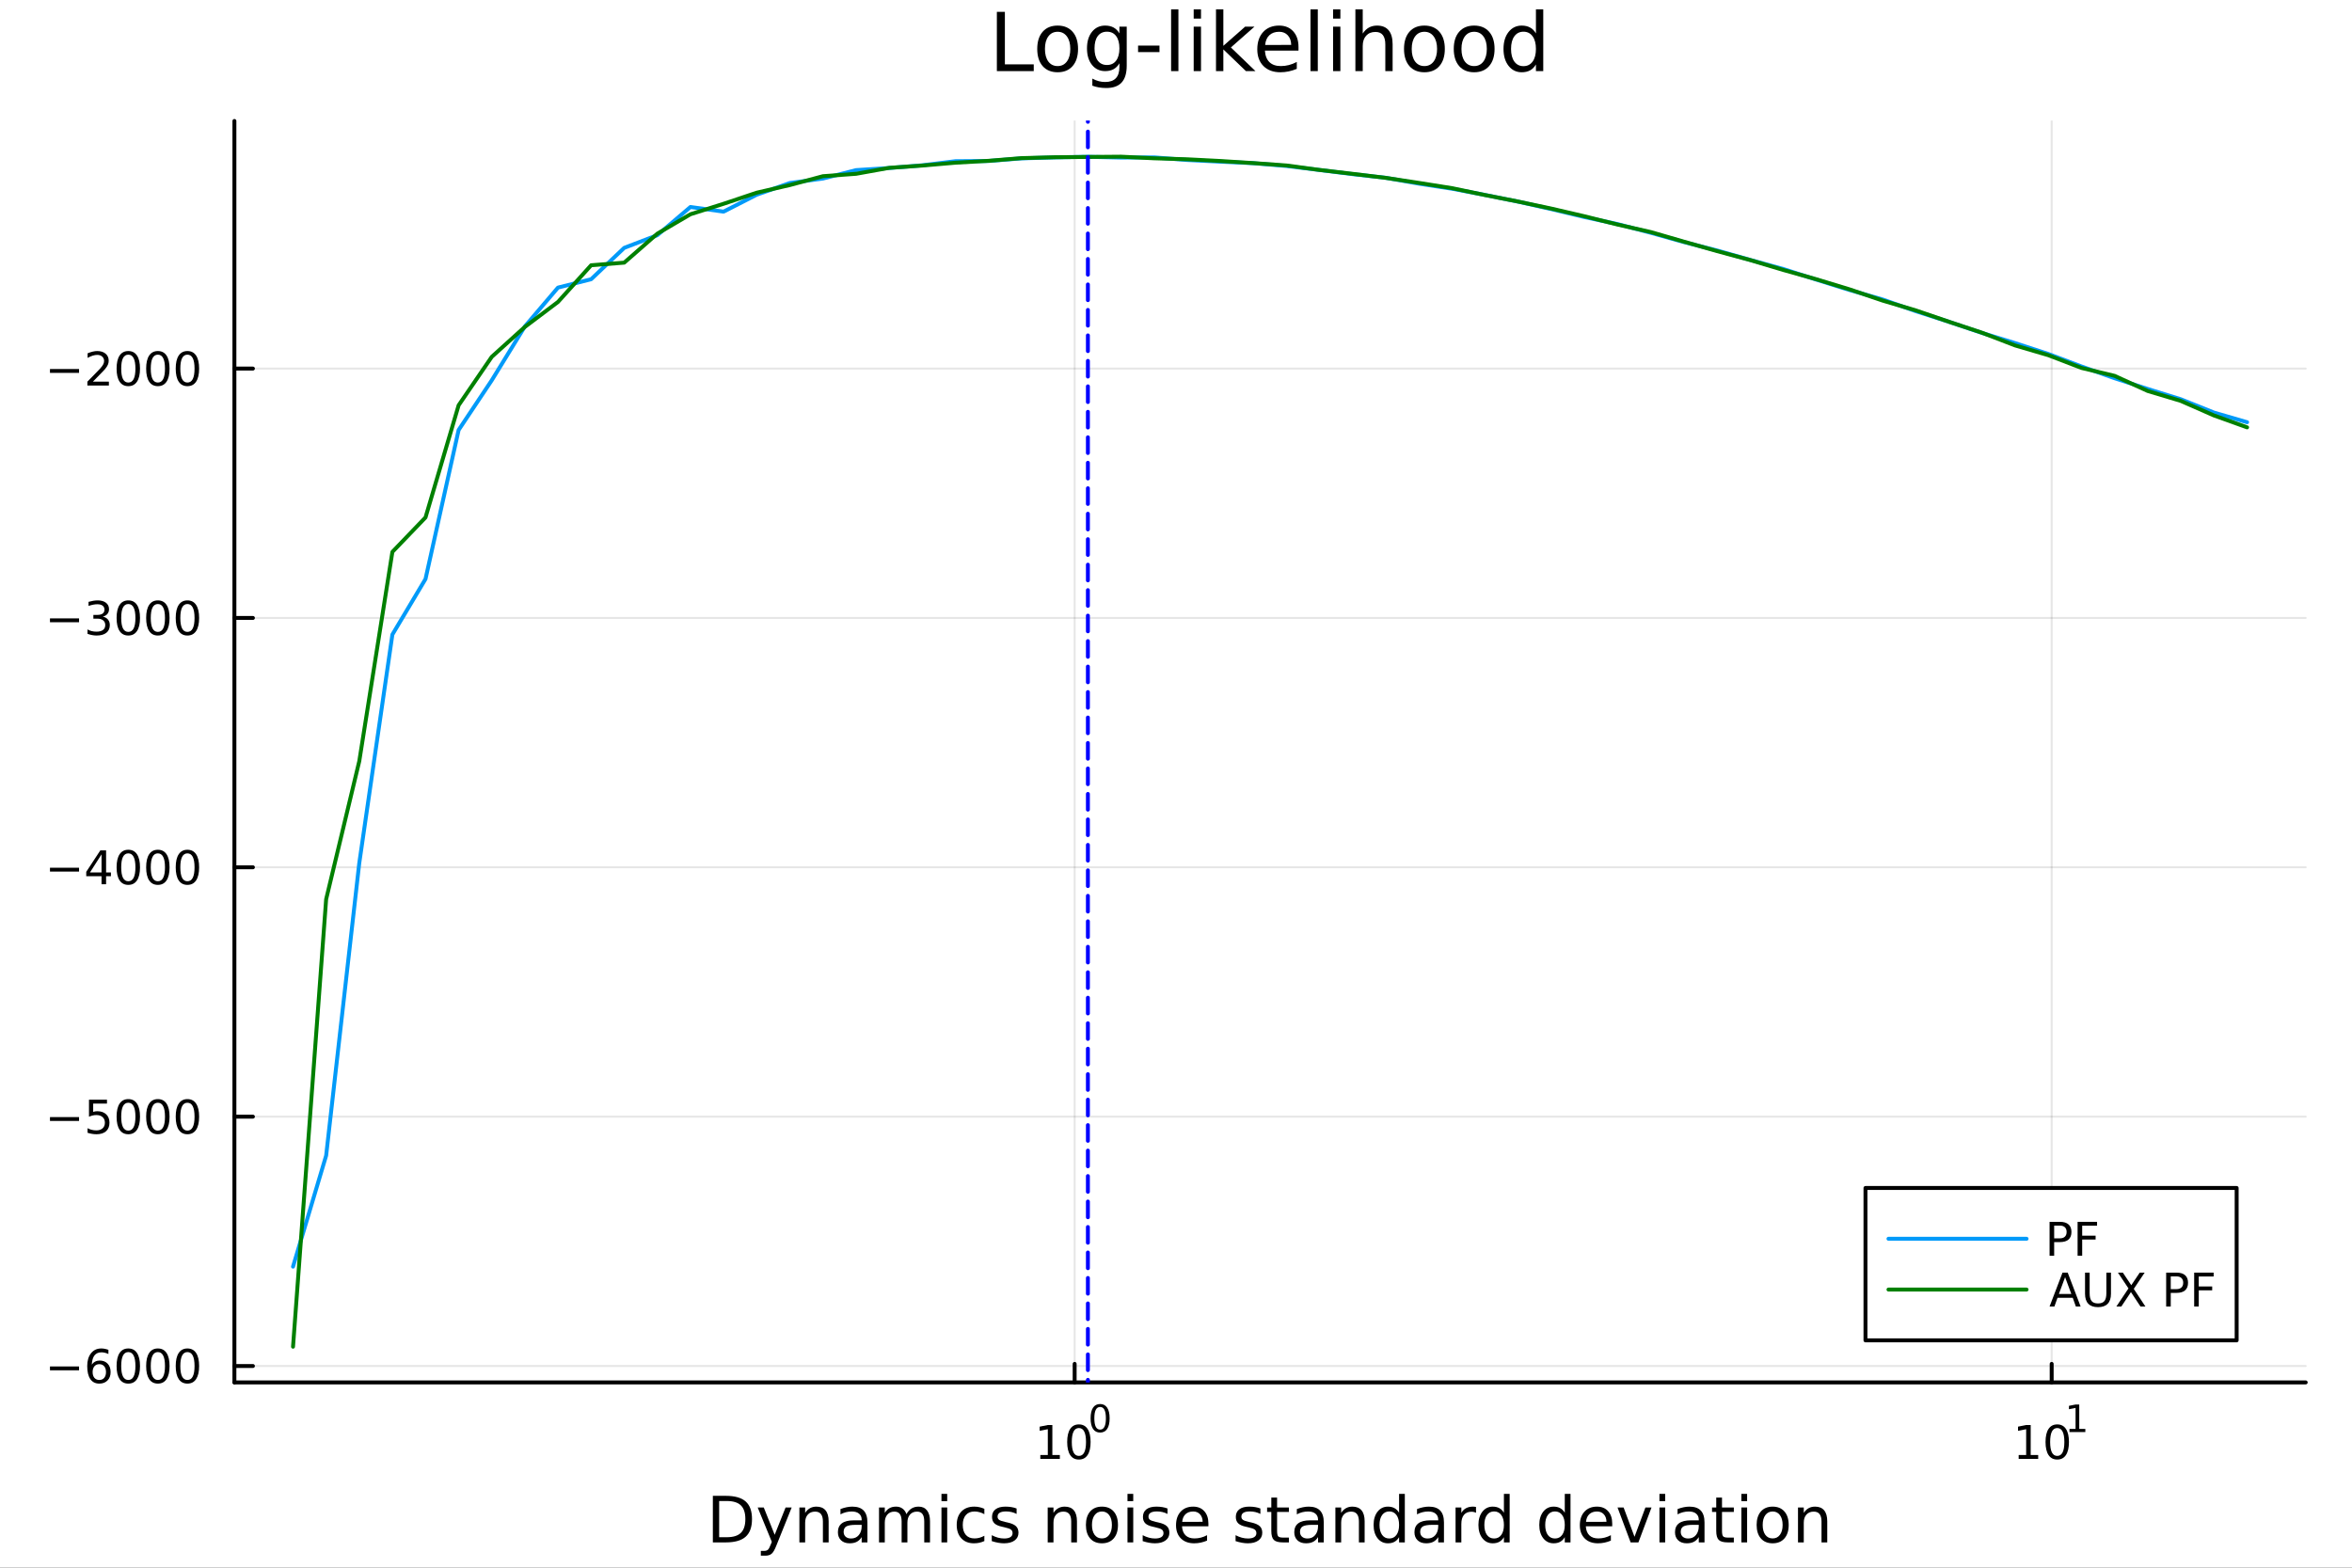 <?xml version="1.0" encoding="utf-8"?>
<svg xmlns="http://www.w3.org/2000/svg" xmlns:xlink="http://www.w3.org/1999/xlink" width="600" height="400" viewBox="0 0 2400 1600">
<rect x="0" y="0" width="2400" height="1600" fill="#333333" stroke="none"/>
<defs>
  <clipPath id="clip180">
    <rect x="0" y="0" width="2400" height="1600"/>
  </clipPath>
</defs>
<path clip-path="url(#clip180)" d="M0 1600 L2400 1600 L2400 0 L0 0  Z" fill="#ffffff" fill-rule="evenodd" fill-opacity="1"/>
<defs>
  <clipPath id="clip181">
    <rect x="480" y="0" width="1681" height="1600"/>
  </clipPath>
</defs>
<path clip-path="url(#clip180)" d="M239.19 1410.9 L2352.76 1410.9 L2352.76 123.472 L239.19 123.472  Z" fill="#ffffff" fill-rule="evenodd" fill-opacity="1"/>
<defs>
  <clipPath id="clip182">
    <rect x="239" y="123" width="2115" height="1288"/>
  </clipPath>
</defs>
<polyline clip-path="url(#clip182)" style="stroke:#000000; stroke-linecap:round; stroke-linejoin:round; stroke-width:2; stroke-opacity:0.1; fill:none" points="1096.58,1410.9 1096.58,123.472 "/>
<polyline clip-path="url(#clip182)" style="stroke:#000000; stroke-linecap:round; stroke-linejoin:round; stroke-width:2; stroke-opacity:0.1; fill:none" points="2093.55,1410.9 2093.55,123.472 "/>
<polyline clip-path="url(#clip182)" style="stroke:#000000; stroke-linecap:round; stroke-linejoin:round; stroke-width:2; stroke-opacity:0.1; fill:none" points="239.19,1394.17 2352.76,1394.17 "/>
<polyline clip-path="url(#clip182)" style="stroke:#000000; stroke-linecap:round; stroke-linejoin:round; stroke-width:2; stroke-opacity:0.1; fill:none" points="239.19,1139.67 2352.76,1139.67 "/>
<polyline clip-path="url(#clip182)" style="stroke:#000000; stroke-linecap:round; stroke-linejoin:round; stroke-width:2; stroke-opacity:0.1; fill:none" points="239.19,885.17 2352.76,885.17 "/>
<polyline clip-path="url(#clip182)" style="stroke:#000000; stroke-linecap:round; stroke-linejoin:round; stroke-width:2; stroke-opacity:0.1; fill:none" points="239.19,630.672 2352.76,630.672 "/>
<polyline clip-path="url(#clip182)" style="stroke:#000000; stroke-linecap:round; stroke-linejoin:round; stroke-width:2; stroke-opacity:0.1; fill:none" points="239.19,376.175 2352.76,376.175 "/>
<polyline clip-path="url(#clip180)" style="stroke:#000000; stroke-linecap:round; stroke-linejoin:round; stroke-width:4; stroke-opacity:1; fill:none" points="239.19,1410.9 2352.76,1410.9 "/>
<polyline clip-path="url(#clip180)" style="stroke:#000000; stroke-linecap:round; stroke-linejoin:round; stroke-width:4; stroke-opacity:1; fill:none" points="1096.58,1410.9 1096.58,1392 "/>
<polyline clip-path="url(#clip180)" style="stroke:#000000; stroke-linecap:round; stroke-linejoin:round; stroke-width:4; stroke-opacity:1; fill:none" points="2093.55,1410.9 2093.55,1392 "/>
<path clip-path="url(#clip180)" d="M1061.56 1485.02 L1069.2 1485.02 L1069.2 1458.66 L1060.89 1460.32 L1060.89 1456.06 L1069.16 1454.4 L1073.83 1454.4 L1073.83 1485.02 L1081.47 1485.02 L1081.47 1488.96 L1061.56 1488.96 L1061.56 1485.02 Z" fill="#000000" fill-rule="nonzero" fill-opacity="1" /><path clip-path="url(#clip180)" d="M1100.91 1457.48 Q1097.3 1457.48 1095.47 1461.04 Q1093.67 1464.58 1093.67 1471.71 Q1093.67 1478.82 1095.47 1482.38 Q1097.3 1485.92 1100.91 1485.92 Q1104.55 1485.92 1106.35 1482.38 Q1108.18 1478.82 1108.18 1471.71 Q1108.18 1464.58 1106.35 1461.04 Q1104.55 1457.48 1100.91 1457.48 M1100.91 1453.77 Q1106.72 1453.77 1109.78 1458.38 Q1112.86 1462.96 1112.86 1471.71 Q1112.86 1480.44 1109.78 1485.04 Q1106.72 1489.63 1100.91 1489.63 Q1095.1 1489.63 1092.03 1485.04 Q1088.97 1480.44 1088.97 1471.71 Q1088.97 1462.96 1092.03 1458.38 Q1095.1 1453.77 1100.91 1453.77 Z" fill="#000000" fill-rule="nonzero" fill-opacity="1" /><path clip-path="url(#clip180)" d="M1122.56 1435.97 Q1119.63 1435.97 1118.14 1438.86 Q1116.68 1441.74 1116.68 1447.53 Q1116.68 1453.31 1118.14 1456.2 Q1119.63 1459.08 1122.56 1459.08 Q1125.52 1459.08 1126.98 1456.2 Q1128.47 1453.31 1128.47 1447.53 Q1128.47 1441.74 1126.98 1438.86 Q1125.52 1435.97 1122.56 1435.97 M1122.56 1432.96 Q1127.28 1432.96 1129.77 1436.7 Q1132.27 1440.43 1132.27 1447.53 Q1132.27 1454.62 1129.77 1458.37 Q1127.28 1462.09 1122.56 1462.09 Q1117.84 1462.09 1115.34 1458.37 Q1112.86 1454.62 1112.86 1447.53 Q1112.86 1440.43 1115.34 1436.7 Q1117.84 1432.96 1122.56 1432.96 Z" fill="#000000" fill-rule="nonzero" fill-opacity="1" /><path clip-path="url(#clip180)" d="M2059.87 1485.02 L2067.51 1485.02 L2067.51 1458.66 L2059.2 1460.32 L2059.2 1456.06 L2067.47 1454.4 L2072.14 1454.4 L2072.14 1485.02 L2079.78 1485.02 L2079.78 1488.96 L2059.87 1488.96 L2059.87 1485.02 Z" fill="#000000" fill-rule="nonzero" fill-opacity="1" /><path clip-path="url(#clip180)" d="M2099.22 1457.48 Q2095.61 1457.48 2093.78 1461.04 Q2091.98 1464.58 2091.98 1471.71 Q2091.98 1478.82 2093.78 1482.38 Q2095.61 1485.92 2099.22 1485.92 Q2102.86 1485.92 2104.66 1482.38 Q2106.49 1478.82 2106.49 1471.71 Q2106.49 1464.58 2104.66 1461.04 Q2102.86 1457.48 2099.22 1457.48 M2099.22 1453.77 Q2105.03 1453.77 2108.09 1458.38 Q2111.17 1462.96 2111.17 1471.71 Q2111.17 1480.44 2108.09 1485.04 Q2105.03 1489.63 2099.22 1489.63 Q2093.41 1489.63 2090.34 1485.04 Q2087.28 1480.44 2087.28 1471.71 Q2087.28 1462.96 2090.34 1458.38 Q2093.41 1453.77 2099.22 1453.77 Z" fill="#000000" fill-rule="nonzero" fill-opacity="1" /><path clip-path="url(#clip180)" d="M2111.71 1458.35 L2117.92 1458.35 L2117.92 1436.93 L2111.17 1438.28 L2111.17 1434.82 L2117.88 1433.47 L2121.68 1433.47 L2121.68 1458.35 L2127.89 1458.35 L2127.89 1461.55 L2111.71 1461.55 L2111.71 1458.35 Z" fill="#000000" fill-rule="nonzero" fill-opacity="1" /><path clip-path="url(#clip180)" d="M733.834 1531.95 L733.834 1568.9 L741.6 1568.9 Q751.435 1568.9 755.986 1564.45 Q760.569 1559.99 760.569 1550.38 Q760.569 1540.83 755.986 1536.4 Q751.435 1531.95 741.6 1531.95 L733.834 1531.95 M727.404 1526.67 L740.613 1526.67 Q754.427 1526.67 760.888 1532.43 Q767.349 1538.16 767.349 1550.38 Q767.349 1562.66 760.856 1568.42 Q754.363 1574.19 740.613 1574.19 L727.404 1574.19 L727.404 1526.67 Z" fill="#000000" fill-rule="nonzero" fill-opacity="1" /><path clip-path="url(#clip180)" d="M792.175 1577.5 Q789.693 1583.86 787.337 1585.8 Q784.982 1587.74 781.035 1587.74 L776.356 1587.74 L776.356 1582.84 L779.794 1582.84 Q782.213 1582.84 783.55 1581.7 Q784.886 1580.55 786.51 1576.29 L787.56 1573.61 L773.142 1538.54 L779.348 1538.54 L790.488 1566.42 L801.628 1538.54 L807.835 1538.54 L792.175 1577.5 Z" fill="#000000" fill-rule="nonzero" fill-opacity="1" /><path clip-path="url(#clip180)" d="M845.552 1552.67 L845.552 1574.19 L839.695 1574.19 L839.695 1552.86 Q839.695 1547.8 837.722 1545.29 Q835.748 1542.77 831.802 1542.77 Q827.059 1542.77 824.322 1545.79 Q821.585 1548.82 821.585 1554.04 L821.585 1574.19 L815.696 1574.19 L815.696 1538.54 L821.585 1538.54 L821.585 1544.08 Q823.685 1540.86 826.518 1539.27 Q829.383 1537.68 833.107 1537.68 Q839.25 1537.68 842.401 1541.5 Q845.552 1545.29 845.552 1552.67 Z" fill="#000000" fill-rule="nonzero" fill-opacity="1" /><path clip-path="url(#clip180)" d="M873.433 1556.27 Q866.336 1556.27 863.598 1557.89 Q860.861 1559.51 860.861 1563.43 Q860.861 1566.55 862.898 1568.39 Q864.967 1570.21 868.5 1570.21 Q873.37 1570.21 876.298 1566.77 Q879.258 1563.3 879.258 1557.57 L879.258 1556.27 L873.433 1556.27 M885.115 1553.85 L885.115 1574.19 L879.258 1574.19 L879.258 1568.77 Q877.253 1572.02 874.261 1573.58 Q871.269 1575.11 866.94 1575.11 Q861.466 1575.11 858.219 1572.05 Q855.005 1568.97 855.005 1563.81 Q855.005 1557.79 859.015 1554.74 Q863.057 1551.68 871.046 1551.68 L879.258 1551.68 L879.258 1551.11 Q879.258 1547.07 876.584 1544.87 Q873.943 1542.64 869.137 1542.64 Q866.081 1542.64 863.185 1543.38 Q860.288 1544.11 857.615 1545.57 L857.615 1540.16 Q860.829 1538.92 863.853 1538.31 Q866.877 1537.68 869.741 1537.68 Q877.476 1537.68 881.295 1541.69 Q885.115 1545.7 885.115 1553.85 Z" fill="#000000" fill-rule="nonzero" fill-opacity="1" /><path clip-path="url(#clip180)" d="M924.932 1545.38 Q927.128 1541.43 930.184 1539.56 Q933.239 1537.68 937.377 1537.68 Q942.947 1537.68 945.971 1541.59 Q948.994 1545.48 948.994 1552.67 L948.994 1574.19 L943.106 1574.19 L943.106 1552.86 Q943.106 1547.74 941.292 1545.25 Q939.478 1542.77 935.754 1542.77 Q931.202 1542.77 928.56 1545.79 Q925.919 1548.82 925.919 1554.04 L925.919 1574.19 L920.03 1574.19 L920.03 1552.86 Q920.03 1547.7 918.216 1545.25 Q916.402 1542.77 912.614 1542.77 Q908.127 1542.77 905.485 1545.83 Q902.843 1548.85 902.843 1554.04 L902.843 1574.19 L896.955 1574.19 L896.955 1538.54 L902.843 1538.54 L902.843 1544.08 Q904.848 1540.8 907.649 1539.24 Q910.45 1537.68 914.301 1537.68 Q918.184 1537.68 920.89 1539.65 Q923.627 1541.62 924.932 1545.38 Z" fill="#000000" fill-rule="nonzero" fill-opacity="1" /><path clip-path="url(#clip180)" d="M960.675 1538.54 L966.532 1538.54 L966.532 1574.19 L960.675 1574.19 L960.675 1538.54 M960.675 1524.66 L966.532 1524.66 L966.532 1532.08 L960.675 1532.08 L960.675 1524.66 Z" fill="#000000" fill-rule="nonzero" fill-opacity="1" /><path clip-path="url(#clip180)" d="M1004.44 1539.91 L1004.44 1545.38 Q1001.96 1544.01 999.443 1543.34 Q996.96 1542.64 994.414 1542.64 Q988.716 1542.64 985.565 1546.27 Q982.414 1549.87 982.414 1556.39 Q982.414 1562.92 985.565 1566.55 Q988.716 1570.14 994.414 1570.14 Q996.96 1570.14 999.443 1569.47 Q1001.96 1568.77 1004.44 1567.41 L1004.44 1572.82 Q1001.99 1573.96 999.347 1574.54 Q996.737 1575.11 993.777 1575.11 Q985.725 1575.11 980.982 1570.05 Q976.24 1564.99 976.24 1556.39 Q976.24 1547.67 981.014 1542.68 Q985.82 1537.68 994.159 1537.68 Q996.865 1537.68 999.443 1538.25 Q1002.02 1538.79 1004.44 1539.91 Z" fill="#000000" fill-rule="nonzero" fill-opacity="1" /><path clip-path="url(#clip180)" d="M1037.35 1539.59 L1037.35 1545.13 Q1034.87 1543.85 1032.19 1543.22 Q1029.52 1542.58 1026.66 1542.58 Q1022.3 1542.58 1020.1 1543.92 Q1017.93 1545.25 1017.93 1547.93 Q1017.93 1549.96 1019.49 1551.14 Q1021.05 1552.29 1025.76 1553.34 L1027.77 1553.78 Q1034.01 1555.12 1036.62 1557.57 Q1039.26 1559.99 1039.26 1564.35 Q1039.26 1569.32 1035.31 1572.21 Q1031.4 1575.11 1024.52 1575.11 Q1021.66 1575.11 1018.54 1574.54 Q1015.45 1573.99 1012.01 1572.88 L1012.01 1566.83 Q1015.26 1568.52 1018.41 1569.38 Q1021.56 1570.21 1024.65 1570.21 Q1028.79 1570.21 1031.02 1568.81 Q1033.24 1567.37 1033.24 1564.8 Q1033.24 1562.41 1031.62 1561.14 Q1030.03 1559.86 1024.59 1558.68 L1022.55 1558.21 Q1017.11 1557.06 1014.69 1554.71 Q1012.27 1552.32 1012.27 1548.18 Q1012.27 1543.15 1015.83 1540.42 Q1019.4 1537.68 1025.96 1537.68 Q1029.2 1537.68 1032.07 1538.16 Q1034.93 1538.63 1037.35 1539.59 Z" fill="#000000" fill-rule="nonzero" fill-opacity="1" /><path clip-path="url(#clip180)" d="M1098.94 1552.67 L1098.94 1574.19 L1093.08 1574.19 L1093.08 1552.86 Q1093.08 1547.8 1091.11 1545.29 Q1089.14 1542.77 1085.19 1542.77 Q1080.45 1542.77 1077.71 1545.79 Q1074.97 1548.82 1074.97 1554.04 L1074.97 1574.19 L1069.08 1574.19 L1069.08 1538.54 L1074.97 1538.54 L1074.97 1544.08 Q1077.07 1540.86 1079.91 1539.27 Q1082.77 1537.68 1086.49 1537.68 Q1092.64 1537.68 1095.79 1541.5 Q1098.94 1545.29 1098.94 1552.67 Z" fill="#000000" fill-rule="nonzero" fill-opacity="1" /><path clip-path="url(#clip180)" d="M1124.43 1542.64 Q1119.72 1542.64 1116.99 1546.34 Q1114.25 1550 1114.25 1556.39 Q1114.25 1562.79 1116.95 1566.48 Q1119.69 1570.14 1124.43 1570.14 Q1129.11 1570.14 1131.85 1566.45 Q1134.59 1562.76 1134.59 1556.39 Q1134.59 1550.06 1131.85 1546.37 Q1129.11 1542.64 1124.43 1542.64 M1124.43 1537.68 Q1132.07 1537.68 1136.43 1542.64 Q1140.79 1547.61 1140.79 1556.39 Q1140.79 1565.15 1136.43 1570.14 Q1132.07 1575.11 1124.43 1575.11 Q1116.76 1575.11 1112.4 1570.14 Q1108.07 1565.15 1108.07 1556.39 Q1108.07 1547.61 1112.4 1542.64 Q1116.76 1537.68 1124.43 1537.68 Z" fill="#000000" fill-rule="nonzero" fill-opacity="1" /><path clip-path="url(#clip180)" d="M1150.5 1538.54 L1156.36 1538.54 L1156.36 1574.19 L1150.5 1574.19 L1150.5 1538.54 M1150.5 1524.66 L1156.36 1524.66 L1156.36 1532.08 L1150.5 1532.08 L1150.5 1524.66 Z" fill="#000000" fill-rule="nonzero" fill-opacity="1" /><path clip-path="url(#clip180)" d="M1191.34 1539.59 L1191.34 1545.13 Q1188.85 1543.85 1186.18 1543.22 Q1183.51 1542.58 1180.64 1542.58 Q1176.28 1542.58 1174.09 1543.92 Q1171.92 1545.25 1171.92 1547.93 Q1171.92 1549.96 1173.48 1551.14 Q1175.04 1552.29 1179.75 1553.34 L1181.76 1553.78 Q1187.99 1555.12 1190.6 1557.57 Q1193.25 1559.99 1193.25 1564.35 Q1193.25 1569.32 1189.3 1572.21 Q1185.38 1575.11 1178.51 1575.11 Q1175.65 1575.11 1172.53 1574.54 Q1169.44 1573.99 1166 1572.88 L1166 1566.83 Q1169.25 1568.52 1172.4 1569.38 Q1175.55 1570.21 1178.64 1570.21 Q1182.77 1570.21 1185 1568.81 Q1187.23 1567.37 1187.23 1564.8 Q1187.23 1562.41 1185.61 1561.14 Q1184.02 1559.86 1178.57 1558.68 L1176.54 1558.21 Q1171.09 1557.06 1168.67 1554.71 Q1166.26 1552.32 1166.26 1548.18 Q1166.26 1543.15 1169.82 1540.42 Q1173.39 1537.68 1179.94 1537.68 Q1183.19 1537.68 1186.05 1538.16 Q1188.92 1538.63 1191.34 1539.59 Z" fill="#000000" fill-rule="nonzero" fill-opacity="1" /><path clip-path="url(#clip180)" d="M1233.06 1554.9 L1233.06 1557.76 L1206.14 1557.76 Q1206.52 1563.81 1209.77 1566.99 Q1213.04 1570.14 1218.87 1570.14 Q1222.24 1570.14 1225.39 1569.32 Q1228.58 1568.49 1231.7 1566.83 L1231.7 1572.37 Q1228.54 1573.71 1225.23 1574.41 Q1221.92 1575.11 1218.52 1575.11 Q1209.99 1575.11 1204.99 1570.14 Q1200.03 1565.18 1200.03 1556.71 Q1200.03 1547.96 1204.74 1542.83 Q1209.48 1537.68 1217.5 1537.68 Q1224.69 1537.68 1228.86 1542.33 Q1233.06 1546.94 1233.06 1554.9 M1227.21 1553.18 Q1227.14 1548.37 1224.5 1545.51 Q1221.89 1542.64 1217.56 1542.64 Q1212.66 1542.64 1209.7 1545.41 Q1206.77 1548.18 1206.33 1553.21 L1227.21 1553.18 Z" fill="#000000" fill-rule="nonzero" fill-opacity="1" /><path clip-path="url(#clip180)" d="M1286.12 1539.59 L1286.12 1545.13 Q1283.64 1543.85 1280.97 1543.22 Q1278.29 1542.58 1275.43 1542.58 Q1271.07 1542.58 1268.87 1543.92 Q1266.71 1545.25 1266.71 1547.93 Q1266.71 1549.96 1268.27 1551.14 Q1269.83 1552.29 1274.54 1553.34 L1276.54 1553.78 Q1282.78 1555.12 1285.39 1557.57 Q1288.03 1559.99 1288.03 1564.35 Q1288.03 1569.32 1284.09 1572.21 Q1280.17 1575.11 1273.3 1575.11 Q1270.43 1575.11 1267.31 1574.54 Q1264.22 1573.99 1260.79 1572.88 L1260.79 1566.83 Q1264.03 1568.52 1267.18 1569.38 Q1270.34 1570.21 1273.42 1570.21 Q1277.56 1570.21 1279.79 1568.81 Q1282.02 1567.37 1282.02 1564.8 Q1282.02 1562.41 1280.39 1561.14 Q1278.8 1559.86 1273.36 1558.68 L1271.32 1558.21 Q1265.88 1557.06 1263.46 1554.71 Q1261.04 1552.32 1261.04 1548.18 Q1261.04 1543.15 1264.61 1540.42 Q1268.17 1537.68 1274.73 1537.68 Q1277.97 1537.68 1280.84 1538.16 Q1283.7 1538.63 1286.12 1539.59 Z" fill="#000000" fill-rule="nonzero" fill-opacity="1" /><path clip-path="url(#clip180)" d="M1303.15 1528.42 L1303.15 1538.54 L1315.21 1538.54 L1315.21 1543.09 L1303.15 1543.09 L1303.15 1562.44 Q1303.15 1566.8 1304.33 1568.04 Q1305.54 1569.28 1309.2 1569.28 L1315.21 1569.28 L1315.21 1574.19 L1309.2 1574.19 Q1302.42 1574.19 1299.84 1571.67 Q1297.26 1569.12 1297.26 1562.44 L1297.26 1543.09 L1292.97 1543.09 L1292.97 1538.54 L1297.26 1538.54 L1297.26 1528.42 L1303.15 1528.42 Z" fill="#000000" fill-rule="nonzero" fill-opacity="1" /><path clip-path="url(#clip180)" d="M1339.12 1556.27 Q1332.02 1556.27 1329.28 1557.89 Q1326.54 1559.51 1326.54 1563.43 Q1326.54 1566.55 1328.58 1568.39 Q1330.65 1570.21 1334.18 1570.21 Q1339.05 1570.21 1341.98 1566.77 Q1344.94 1563.3 1344.94 1557.57 L1344.94 1556.27 L1339.12 1556.27 M1350.8 1553.85 L1350.8 1574.19 L1344.94 1574.19 L1344.94 1568.77 Q1342.94 1572.02 1339.94 1573.58 Q1336.95 1575.11 1332.62 1575.11 Q1327.15 1575.11 1323.9 1572.05 Q1320.69 1568.97 1320.69 1563.81 Q1320.69 1557.79 1324.7 1554.74 Q1328.74 1551.68 1336.73 1551.68 L1344.94 1551.68 L1344.94 1551.11 Q1344.94 1547.07 1342.27 1544.87 Q1339.63 1542.64 1334.82 1542.64 Q1331.76 1542.64 1328.87 1543.38 Q1325.97 1544.11 1323.3 1545.57 L1323.3 1540.16 Q1326.51 1538.92 1329.54 1538.31 Q1332.56 1537.68 1335.42 1537.68 Q1343.16 1537.68 1346.98 1541.69 Q1350.8 1545.7 1350.8 1553.85 Z" fill="#000000" fill-rule="nonzero" fill-opacity="1" /><path clip-path="url(#clip180)" d="M1392.49 1552.67 L1392.49 1574.19 L1386.64 1574.19 L1386.64 1552.86 Q1386.64 1547.8 1384.66 1545.29 Q1382.69 1542.77 1378.74 1542.77 Q1374 1542.77 1371.26 1545.79 Q1368.53 1548.82 1368.53 1554.04 L1368.53 1574.19 L1362.64 1574.19 L1362.64 1538.54 L1368.53 1538.54 L1368.53 1544.08 Q1370.63 1540.86 1373.46 1539.27 Q1376.32 1537.68 1380.05 1537.68 Q1386.19 1537.68 1389.34 1541.5 Q1392.49 1545.29 1392.49 1552.67 Z" fill="#000000" fill-rule="nonzero" fill-opacity="1" /><path clip-path="url(#clip180)" d="M1427.63 1543.95 L1427.63 1524.66 L1433.49 1524.66 L1433.49 1574.19 L1427.63 1574.19 L1427.63 1568.84 Q1425.79 1572.02 1422.95 1573.58 Q1420.15 1575.11 1416.21 1575.11 Q1409.74 1575.11 1405.67 1569.95 Q1401.63 1564.8 1401.63 1556.39 Q1401.63 1547.99 1405.67 1542.83 Q1409.74 1537.68 1416.21 1537.68 Q1420.15 1537.68 1422.95 1539.24 Q1425.79 1540.77 1427.63 1543.95 M1407.68 1556.39 Q1407.68 1562.85 1410.32 1566.55 Q1412.99 1570.21 1417.64 1570.21 Q1422.28 1570.21 1424.96 1566.55 Q1427.63 1562.85 1427.63 1556.39 Q1427.63 1549.93 1424.96 1546.27 Q1422.28 1542.58 1417.64 1542.58 Q1412.99 1542.58 1410.32 1546.27 Q1407.68 1549.93 1407.68 1556.39 Z" fill="#000000" fill-rule="nonzero" fill-opacity="1" /><path clip-path="url(#clip180)" d="M1461.75 1556.27 Q1454.65 1556.27 1451.92 1557.89 Q1449.18 1559.51 1449.18 1563.43 Q1449.18 1566.55 1451.22 1568.39 Q1453.29 1570.21 1456.82 1570.21 Q1461.69 1570.21 1464.62 1566.77 Q1467.58 1563.3 1467.58 1557.57 L1467.58 1556.27 L1461.75 1556.27 M1473.43 1553.85 L1473.43 1574.19 L1467.58 1574.19 L1467.58 1568.77 Q1465.57 1572.02 1462.58 1573.58 Q1459.59 1575.11 1455.26 1575.11 Q1449.78 1575.11 1446.54 1572.05 Q1443.32 1568.97 1443.32 1563.81 Q1443.32 1557.79 1447.33 1554.74 Q1451.38 1551.68 1459.36 1551.68 L1467.58 1551.68 L1467.58 1551.11 Q1467.58 1547.07 1464.9 1544.87 Q1462.26 1542.64 1457.46 1542.64 Q1454.4 1542.64 1451.5 1543.38 Q1448.61 1544.11 1445.93 1545.57 L1445.93 1540.16 Q1449.15 1538.92 1452.17 1538.31 Q1455.2 1537.68 1458.06 1537.68 Q1465.79 1537.68 1469.61 1541.69 Q1473.43 1545.7 1473.43 1553.85 Z" fill="#000000" fill-rule="nonzero" fill-opacity="1" /><path clip-path="url(#clip180)" d="M1506.15 1544.01 Q1505.17 1543.44 1503.99 1543.18 Q1502.84 1542.9 1501.44 1542.9 Q1496.48 1542.9 1493.8 1546.14 Q1491.16 1549.36 1491.16 1555.41 L1491.16 1574.19 L1485.27 1574.19 L1485.27 1538.54 L1491.16 1538.54 L1491.16 1544.08 Q1493.01 1540.83 1495.97 1539.27 Q1498.93 1537.68 1503.16 1537.68 Q1503.77 1537.68 1504.5 1537.77 Q1505.23 1537.84 1506.12 1538 L1506.15 1544.01 Z" fill="#000000" fill-rule="nonzero" fill-opacity="1" /><path clip-path="url(#clip180)" d="M1534.61 1543.95 L1534.61 1524.66 L1540.46 1524.66 L1540.46 1574.19 L1534.61 1574.19 L1534.61 1568.84 Q1532.76 1572.02 1529.93 1573.58 Q1527.13 1575.11 1523.18 1575.11 Q1516.72 1575.11 1512.65 1569.95 Q1508.6 1564.8 1508.6 1556.39 Q1508.6 1547.99 1512.65 1542.83 Q1516.72 1537.68 1523.18 1537.68 Q1527.13 1537.68 1529.93 1539.24 Q1532.76 1540.77 1534.61 1543.95 M1514.65 1556.39 Q1514.65 1562.85 1517.29 1566.55 Q1519.97 1570.21 1524.61 1570.21 Q1529.26 1570.21 1531.93 1566.55 Q1534.61 1562.85 1534.61 1556.39 Q1534.61 1549.93 1531.93 1546.27 Q1529.26 1542.58 1524.61 1542.58 Q1519.97 1542.58 1517.29 1546.27 Q1514.65 1549.93 1514.65 1556.39 Z" fill="#000000" fill-rule="nonzero" fill-opacity="1" /><path clip-path="url(#clip180)" d="M1596.71 1543.95 L1596.71 1524.66 L1602.56 1524.66 L1602.56 1574.19 L1596.71 1574.19 L1596.71 1568.84 Q1594.86 1572.02 1592.03 1573.58 Q1589.23 1575.11 1585.28 1575.11 Q1578.82 1575.11 1574.74 1569.95 Q1570.7 1564.8 1570.7 1556.39 Q1570.7 1547.99 1574.74 1542.83 Q1578.82 1537.68 1585.28 1537.68 Q1589.23 1537.68 1592.03 1539.24 Q1594.86 1540.77 1596.71 1543.95 M1576.75 1556.39 Q1576.75 1562.85 1579.39 1566.55 Q1582.06 1570.21 1586.71 1570.21 Q1591.36 1570.21 1594.03 1566.55 Q1596.71 1562.85 1596.71 1556.39 Q1596.71 1549.93 1594.03 1546.27 Q1591.36 1542.58 1586.71 1542.58 Q1582.06 1542.58 1579.39 1546.27 Q1576.75 1549.93 1576.75 1556.39 Z" fill="#000000" fill-rule="nonzero" fill-opacity="1" /><path clip-path="url(#clip180)" d="M1645.12 1554.9 L1645.12 1557.76 L1618.19 1557.76 Q1618.57 1563.81 1621.82 1566.99 Q1625.1 1570.14 1630.92 1570.14 Q1634.29 1570.14 1637.45 1569.32 Q1640.63 1568.49 1643.75 1566.83 L1643.75 1572.37 Q1640.6 1573.71 1637.29 1574.41 Q1633.98 1575.11 1630.57 1575.11 Q1622.04 1575.11 1617.04 1570.14 Q1612.08 1565.18 1612.08 1556.71 Q1612.08 1547.96 1616.79 1542.83 Q1621.53 1537.68 1629.55 1537.68 Q1636.75 1537.68 1640.91 1542.33 Q1645.12 1546.94 1645.12 1554.9 M1639.26 1553.18 Q1639.2 1548.37 1636.55 1545.51 Q1633.94 1542.64 1629.62 1542.64 Q1624.71 1542.64 1621.75 1545.41 Q1618.83 1548.18 1618.38 1553.21 L1639.26 1553.18 Z" fill="#000000" fill-rule="nonzero" fill-opacity="1" /><path clip-path="url(#clip180)" d="M1650.53 1538.54 L1656.73 1538.54 L1667.87 1568.46 L1679.01 1538.54 L1685.22 1538.54 L1671.85 1574.19 L1663.9 1574.19 L1650.53 1538.54 Z" fill="#000000" fill-rule="nonzero" fill-opacity="1" /><path clip-path="url(#clip180)" d="M1693.3 1538.54 L1699.16 1538.54 L1699.16 1574.19 L1693.3 1574.19 L1693.3 1538.54 M1693.3 1524.66 L1699.16 1524.66 L1699.16 1532.08 L1693.3 1532.08 L1693.3 1524.66 Z" fill="#000000" fill-rule="nonzero" fill-opacity="1" /><path clip-path="url(#clip180)" d="M1727.62 1556.27 Q1720.52 1556.27 1717.78 1557.89 Q1715.04 1559.51 1715.04 1563.43 Q1715.04 1566.55 1717.08 1568.39 Q1719.15 1570.21 1722.68 1570.21 Q1727.55 1570.21 1730.48 1566.77 Q1733.44 1563.3 1733.44 1557.57 L1733.44 1556.27 L1727.62 1556.27 M1739.3 1553.85 L1739.3 1574.19 L1733.44 1574.19 L1733.44 1568.77 Q1731.44 1572.02 1728.44 1573.58 Q1725.45 1575.11 1721.12 1575.11 Q1715.65 1575.11 1712.4 1572.05 Q1709.19 1568.97 1709.19 1563.81 Q1709.19 1557.79 1713.2 1554.74 Q1717.24 1551.68 1725.23 1551.68 L1733.44 1551.68 L1733.44 1551.11 Q1733.44 1547.07 1730.77 1544.87 Q1728.13 1542.64 1723.32 1542.64 Q1720.26 1542.64 1717.37 1543.38 Q1714.47 1544.11 1711.8 1545.57 L1711.8 1540.16 Q1715.01 1538.92 1718.04 1538.31 Q1721.06 1537.68 1723.92 1537.68 Q1731.66 1537.68 1735.48 1541.69 Q1739.3 1545.7 1739.3 1553.85 Z" fill="#000000" fill-rule="nonzero" fill-opacity="1" /><path clip-path="url(#clip180)" d="M1757.15 1528.42 L1757.15 1538.54 L1769.22 1538.54 L1769.22 1543.09 L1757.15 1543.09 L1757.15 1562.44 Q1757.15 1566.8 1758.33 1568.04 Q1759.54 1569.28 1763.2 1569.28 L1769.22 1569.28 L1769.22 1574.19 L1763.2 1574.19 Q1756.42 1574.19 1753.84 1571.67 Q1751.26 1569.12 1751.26 1562.44 L1751.26 1543.09 L1746.97 1543.09 L1746.97 1538.54 L1751.26 1538.54 L1751.26 1528.42 L1757.15 1528.42 Z" fill="#000000" fill-rule="nonzero" fill-opacity="1" /><path clip-path="url(#clip180)" d="M1776.92 1538.54 L1782.77 1538.54 L1782.77 1574.19 L1776.92 1574.19 L1776.92 1538.54 M1776.92 1524.66 L1782.77 1524.66 L1782.77 1532.08 L1776.92 1532.08 L1776.92 1524.66 Z" fill="#000000" fill-rule="nonzero" fill-opacity="1" /><path clip-path="url(#clip180)" d="M1808.84 1542.64 Q1804.13 1542.64 1801.39 1546.34 Q1798.66 1550 1798.66 1556.39 Q1798.66 1562.79 1801.36 1566.48 Q1804.1 1570.14 1808.84 1570.14 Q1813.52 1570.14 1816.26 1566.45 Q1819 1562.76 1819 1556.39 Q1819 1550.06 1816.26 1546.37 Q1813.52 1542.64 1808.84 1542.64 M1808.84 1537.68 Q1816.48 1537.68 1820.84 1542.64 Q1825.2 1547.61 1825.2 1556.39 Q1825.2 1565.15 1820.84 1570.14 Q1816.48 1575.11 1808.84 1575.11 Q1801.17 1575.11 1796.81 1570.14 Q1792.48 1565.15 1792.48 1556.39 Q1792.48 1547.61 1796.81 1542.64 Q1801.17 1537.68 1808.84 1537.68 Z" fill="#000000" fill-rule="nonzero" fill-opacity="1" /><path clip-path="url(#clip180)" d="M1864.54 1552.67 L1864.54 1574.19 L1858.69 1574.19 L1858.69 1552.86 Q1858.69 1547.8 1856.71 1545.29 Q1854.74 1542.77 1850.79 1542.77 Q1846.05 1542.77 1843.31 1545.79 Q1840.58 1548.82 1840.58 1554.04 L1840.58 1574.19 L1834.69 1574.19 L1834.69 1538.54 L1840.58 1538.54 L1840.58 1544.08 Q1842.68 1540.86 1845.51 1539.27 Q1848.37 1537.68 1852.1 1537.68 Q1858.24 1537.68 1861.39 1541.5 Q1864.54 1545.29 1864.54 1552.67 Z" fill="#000000" fill-rule="nonzero" fill-opacity="1" /><polyline clip-path="url(#clip180)" style="stroke:#000000; stroke-linecap:round; stroke-linejoin:round; stroke-width:4; stroke-opacity:1; fill:none" points="239.19,1410.9 239.19,123.472 "/>
<polyline clip-path="url(#clip180)" style="stroke:#000000; stroke-linecap:round; stroke-linejoin:round; stroke-width:4; stroke-opacity:1; fill:none" points="239.19,1394.17 258.088,1394.17 "/>
<polyline clip-path="url(#clip180)" style="stroke:#000000; stroke-linecap:round; stroke-linejoin:round; stroke-width:4; stroke-opacity:1; fill:none" points="239.19,1139.67 258.088,1139.67 "/>
<polyline clip-path="url(#clip180)" style="stroke:#000000; stroke-linecap:round; stroke-linejoin:round; stroke-width:4; stroke-opacity:1; fill:none" points="239.19,885.17 258.088,885.17 "/>
<polyline clip-path="url(#clip180)" style="stroke:#000000; stroke-linecap:round; stroke-linejoin:round; stroke-width:4; stroke-opacity:1; fill:none" points="239.19,630.672 258.088,630.672 "/>
<polyline clip-path="url(#clip180)" style="stroke:#000000; stroke-linecap:round; stroke-linejoin:round; stroke-width:4; stroke-opacity:1; fill:none" points="239.19,376.175 258.088,376.175 "/>
<path clip-path="url(#clip180)" d="M50.992 1394.62 L80.668 1394.62 L80.668 1398.55 L50.992 1398.55 L50.992 1394.62 Z" fill="#000000" fill-rule="nonzero" fill-opacity="1" /><path clip-path="url(#clip180)" d="M101.339 1392.3 Q98.191 1392.3 96.339 1394.45 Q94.51 1396.61 94.51 1400.36 Q94.51 1404.08 96.339 1406.26 Q98.191 1408.41 101.339 1408.41 Q104.487 1408.41 106.316 1406.26 Q108.168 1404.08 108.168 1400.36 Q108.168 1396.61 106.316 1394.45 Q104.487 1392.3 101.339 1392.3 M110.621 1377.65 L110.621 1381.91 Q108.862 1381.07 107.057 1380.64 Q105.274 1380.2 103.515 1380.2 Q98.885 1380.2 96.432 1383.32 Q94.001 1386.45 93.654 1392.76 Q95.02 1390.75 97.08 1389.69 Q99.14 1388.6 101.617 1388.6 Q106.825 1388.6 109.834 1391.77 Q112.867 1394.92 112.867 1400.36 Q112.867 1405.68 109.719 1408.9 Q106.571 1412.12 101.339 1412.12 Q95.344 1412.12 92.172 1407.53 Q89.001 1402.93 89.001 1394.2 Q89.001 1386.01 92.89 1381.14 Q96.779 1376.26 103.33 1376.26 Q105.089 1376.26 106.871 1376.61 Q108.677 1376.95 110.621 1377.65 Z" fill="#000000" fill-rule="nonzero" fill-opacity="1" /><path clip-path="url(#clip180)" d="M130.922 1379.96 Q127.311 1379.96 125.482 1383.53 Q123.677 1387.07 123.677 1394.2 Q123.677 1401.31 125.482 1404.87 Q127.311 1408.41 130.922 1408.41 Q134.556 1408.41 136.362 1404.87 Q138.191 1401.31 138.191 1394.2 Q138.191 1387.07 136.362 1383.53 Q134.556 1379.96 130.922 1379.96 M130.922 1376.26 Q136.732 1376.26 139.788 1380.87 Q142.867 1385.45 142.867 1394.2 Q142.867 1402.93 139.788 1407.53 Q136.732 1412.12 130.922 1412.12 Q125.112 1412.12 122.033 1407.53 Q118.978 1402.93 118.978 1394.2 Q118.978 1385.45 122.033 1380.87 Q125.112 1376.26 130.922 1376.26 Z" fill="#000000" fill-rule="nonzero" fill-opacity="1" /><path clip-path="url(#clip180)" d="M161.084 1379.96 Q157.473 1379.96 155.644 1383.53 Q153.839 1387.07 153.839 1394.2 Q153.839 1401.31 155.644 1404.87 Q157.473 1408.41 161.084 1408.41 Q164.718 1408.41 166.524 1404.87 Q168.353 1401.31 168.353 1394.2 Q168.353 1387.07 166.524 1383.53 Q164.718 1379.96 161.084 1379.96 M161.084 1376.26 Q166.894 1376.26 169.95 1380.87 Q173.029 1385.45 173.029 1394.2 Q173.029 1402.93 169.95 1407.53 Q166.894 1412.12 161.084 1412.12 Q155.274 1412.12 152.195 1407.53 Q149.14 1402.93 149.14 1394.2 Q149.14 1385.45 152.195 1380.87 Q155.274 1376.26 161.084 1376.26 Z" fill="#000000" fill-rule="nonzero" fill-opacity="1" /><path clip-path="url(#clip180)" d="M191.246 1379.96 Q187.635 1379.96 185.806 1383.53 Q184.001 1387.07 184.001 1394.2 Q184.001 1401.31 185.806 1404.87 Q187.635 1408.41 191.246 1408.41 Q194.88 1408.41 196.686 1404.87 Q198.514 1401.31 198.514 1394.2 Q198.514 1387.07 196.686 1383.53 Q194.88 1379.96 191.246 1379.96 M191.246 1376.26 Q197.056 1376.26 200.112 1380.87 Q203.19 1385.45 203.19 1394.2 Q203.19 1402.93 200.112 1407.53 Q197.056 1412.12 191.246 1412.12 Q185.436 1412.12 182.357 1407.53 Q179.302 1402.93 179.302 1394.2 Q179.302 1385.45 182.357 1380.87 Q185.436 1376.26 191.246 1376.26 Z" fill="#000000" fill-rule="nonzero" fill-opacity="1" /><path clip-path="url(#clip180)" d="M50.992 1140.12 L80.668 1140.12 L80.668 1144.05 L50.992 1144.05 L50.992 1140.12 Z" fill="#000000" fill-rule="nonzero" fill-opacity="1" /><path clip-path="url(#clip180)" d="M90.807 1122.39 L109.163 1122.39 L109.163 1126.32 L95.089 1126.32 L95.089 1134.79 Q96.108 1134.45 97.126 1134.29 Q98.145 1134.1 99.163 1134.1 Q104.95 1134.1 108.33 1137.27 Q111.709 1140.44 111.709 1145.86 Q111.709 1151.44 108.237 1154.54 Q104.765 1157.62 98.446 1157.62 Q96.27 1157.62 94.001 1157.25 Q91.756 1156.88 89.348 1156.14 L89.348 1151.44 Q91.432 1152.57 93.654 1153.13 Q95.876 1153.68 98.353 1153.68 Q102.358 1153.68 104.696 1151.58 Q107.033 1149.47 107.033 1145.86 Q107.033 1142.25 104.696 1140.14 Q102.358 1138.04 98.353 1138.04 Q96.478 1138.04 94.603 1138.45 Q92.751 1138.87 90.807 1139.75 L90.807 1122.39 Z" fill="#000000" fill-rule="nonzero" fill-opacity="1" /><path clip-path="url(#clip180)" d="M130.922 1125.47 Q127.311 1125.47 125.482 1129.03 Q123.677 1132.57 123.677 1139.7 Q123.677 1146.81 125.482 1150.37 Q127.311 1153.92 130.922 1153.92 Q134.556 1153.92 136.362 1150.37 Q138.191 1146.81 138.191 1139.7 Q138.191 1132.57 136.362 1129.03 Q134.556 1125.47 130.922 1125.47 M130.922 1121.76 Q136.732 1121.76 139.788 1126.37 Q142.867 1130.95 142.867 1139.7 Q142.867 1148.43 139.788 1153.04 Q136.732 1157.62 130.922 1157.62 Q125.112 1157.62 122.033 1153.04 Q118.978 1148.43 118.978 1139.7 Q118.978 1130.95 122.033 1126.37 Q125.112 1121.76 130.922 1121.76 Z" fill="#000000" fill-rule="nonzero" fill-opacity="1" /><path clip-path="url(#clip180)" d="M161.084 1125.47 Q157.473 1125.47 155.644 1129.03 Q153.839 1132.57 153.839 1139.7 Q153.839 1146.81 155.644 1150.37 Q157.473 1153.92 161.084 1153.92 Q164.718 1153.92 166.524 1150.37 Q168.353 1146.81 168.353 1139.7 Q168.353 1132.57 166.524 1129.03 Q164.718 1125.47 161.084 1125.47 M161.084 1121.76 Q166.894 1121.76 169.95 1126.37 Q173.029 1130.95 173.029 1139.7 Q173.029 1148.43 169.95 1153.04 Q166.894 1157.62 161.084 1157.62 Q155.274 1157.62 152.195 1153.04 Q149.14 1148.43 149.14 1139.7 Q149.14 1130.95 152.195 1126.37 Q155.274 1121.76 161.084 1121.76 Z" fill="#000000" fill-rule="nonzero" fill-opacity="1" /><path clip-path="url(#clip180)" d="M191.246 1125.47 Q187.635 1125.47 185.806 1129.03 Q184.001 1132.57 184.001 1139.7 Q184.001 1146.81 185.806 1150.37 Q187.635 1153.92 191.246 1153.92 Q194.88 1153.92 196.686 1150.37 Q198.514 1146.81 198.514 1139.7 Q198.514 1132.57 196.686 1129.03 Q194.88 1125.47 191.246 1125.47 M191.246 1121.76 Q197.056 1121.76 200.112 1126.37 Q203.19 1130.95 203.19 1139.7 Q203.19 1148.43 200.112 1153.04 Q197.056 1157.62 191.246 1157.62 Q185.436 1157.62 182.357 1153.04 Q179.302 1148.43 179.302 1139.7 Q179.302 1130.95 182.357 1126.37 Q185.436 1121.76 191.246 1121.76 Z" fill="#000000" fill-rule="nonzero" fill-opacity="1" /><path clip-path="url(#clip180)" d="M50.992 885.621 L80.668 885.621 L80.668 889.557 L50.992 889.557 L50.992 885.621 Z" fill="#000000" fill-rule="nonzero" fill-opacity="1" /><path clip-path="url(#clip180)" d="M103.608 871.964 L91.802 890.413 L103.608 890.413 L103.608 871.964 M102.381 867.89 L108.26 867.89 L108.26 890.413 L113.191 890.413 L113.191 894.302 L108.26 894.302 L108.26 902.45 L103.608 902.45 L103.608 894.302 L88.006 894.302 L88.006 889.788 L102.381 867.89 Z" fill="#000000" fill-rule="nonzero" fill-opacity="1" /><path clip-path="url(#clip180)" d="M130.922 870.969 Q127.311 870.969 125.482 874.534 Q123.677 878.075 123.677 885.205 Q123.677 892.311 125.482 895.876 Q127.311 899.418 130.922 899.418 Q134.556 899.418 136.362 895.876 Q138.191 892.311 138.191 885.205 Q138.191 878.075 136.362 874.534 Q134.556 870.969 130.922 870.969 M130.922 867.265 Q136.732 867.265 139.788 871.872 Q142.867 876.455 142.867 885.205 Q142.867 893.932 139.788 898.538 Q136.732 903.121 130.922 903.121 Q125.112 903.121 122.033 898.538 Q118.978 893.932 118.978 885.205 Q118.978 876.455 122.033 871.872 Q125.112 867.265 130.922 867.265 Z" fill="#000000" fill-rule="nonzero" fill-opacity="1" /><path clip-path="url(#clip180)" d="M161.084 870.969 Q157.473 870.969 155.644 874.534 Q153.839 878.075 153.839 885.205 Q153.839 892.311 155.644 895.876 Q157.473 899.418 161.084 899.418 Q164.718 899.418 166.524 895.876 Q168.353 892.311 168.353 885.205 Q168.353 878.075 166.524 874.534 Q164.718 870.969 161.084 870.969 M161.084 867.265 Q166.894 867.265 169.95 871.872 Q173.029 876.455 173.029 885.205 Q173.029 893.932 169.95 898.538 Q166.894 903.121 161.084 903.121 Q155.274 903.121 152.195 898.538 Q149.14 893.932 149.14 885.205 Q149.14 876.455 152.195 871.872 Q155.274 867.265 161.084 867.265 Z" fill="#000000" fill-rule="nonzero" fill-opacity="1" /><path clip-path="url(#clip180)" d="M191.246 870.969 Q187.635 870.969 185.806 874.534 Q184.001 878.075 184.001 885.205 Q184.001 892.311 185.806 895.876 Q187.635 899.418 191.246 899.418 Q194.88 899.418 196.686 895.876 Q198.514 892.311 198.514 885.205 Q198.514 878.075 196.686 874.534 Q194.88 870.969 191.246 870.969 M191.246 867.265 Q197.056 867.265 200.112 871.872 Q203.19 876.455 203.19 885.205 Q203.19 893.932 200.112 898.538 Q197.056 903.121 191.246 903.121 Q185.436 903.121 182.357 898.538 Q179.302 893.932 179.302 885.205 Q179.302 876.455 182.357 871.872 Q185.436 867.265 191.246 867.265 Z" fill="#000000" fill-rule="nonzero" fill-opacity="1" /><path clip-path="url(#clip180)" d="M50.992 631.124 L80.668 631.124 L80.668 635.059 L50.992 635.059 L50.992 631.124 Z" fill="#000000" fill-rule="nonzero" fill-opacity="1" /><path clip-path="url(#clip180)" d="M104.927 629.318 Q108.283 630.036 110.158 632.304 Q112.057 634.573 112.057 637.906 Q112.057 643.022 108.538 645.823 Q105.02 648.624 98.538 648.624 Q96.362 648.624 94.047 648.184 Q91.756 647.767 89.302 646.911 L89.302 642.397 Q91.246 643.531 93.561 644.11 Q95.876 644.689 98.399 644.689 Q102.797 644.689 105.089 642.953 Q107.404 641.216 107.404 637.906 Q107.404 634.851 105.251 633.138 Q103.121 631.402 99.302 631.402 L95.274 631.402 L95.274 627.559 L99.487 627.559 Q102.936 627.559 104.765 626.193 Q106.594 624.804 106.594 622.212 Q106.594 619.55 104.696 618.138 Q102.821 616.703 99.302 616.703 Q97.381 616.703 95.182 617.119 Q92.983 617.536 90.344 618.416 L90.344 614.249 Q93.006 613.508 95.321 613.138 Q97.659 612.768 99.719 612.768 Q105.043 612.768 108.145 615.198 Q111.246 617.605 111.246 621.726 Q111.246 624.596 109.603 626.587 Q107.959 628.554 104.927 629.318 Z" fill="#000000" fill-rule="nonzero" fill-opacity="1" /><path clip-path="url(#clip180)" d="M130.922 616.471 Q127.311 616.471 125.482 620.036 Q123.677 623.578 123.677 630.707 Q123.677 637.814 125.482 641.378 Q127.311 644.92 130.922 644.92 Q134.556 644.92 136.362 641.378 Q138.191 637.814 138.191 630.707 Q138.191 623.578 136.362 620.036 Q134.556 616.471 130.922 616.471 M130.922 612.768 Q136.732 612.768 139.788 617.374 Q142.867 621.957 142.867 630.707 Q142.867 639.434 139.788 644.04 Q136.732 648.624 130.922 648.624 Q125.112 648.624 122.033 644.04 Q118.978 639.434 118.978 630.707 Q118.978 621.957 122.033 617.374 Q125.112 612.768 130.922 612.768 Z" fill="#000000" fill-rule="nonzero" fill-opacity="1" /><path clip-path="url(#clip180)" d="M161.084 616.471 Q157.473 616.471 155.644 620.036 Q153.839 623.578 153.839 630.707 Q153.839 637.814 155.644 641.378 Q157.473 644.92 161.084 644.92 Q164.718 644.92 166.524 641.378 Q168.353 637.814 168.353 630.707 Q168.353 623.578 166.524 620.036 Q164.718 616.471 161.084 616.471 M161.084 612.768 Q166.894 612.768 169.95 617.374 Q173.029 621.957 173.029 630.707 Q173.029 639.434 169.95 644.04 Q166.894 648.624 161.084 648.624 Q155.274 648.624 152.195 644.04 Q149.14 639.434 149.14 630.707 Q149.14 621.957 152.195 617.374 Q155.274 612.768 161.084 612.768 Z" fill="#000000" fill-rule="nonzero" fill-opacity="1" /><path clip-path="url(#clip180)" d="M191.246 616.471 Q187.635 616.471 185.806 620.036 Q184.001 623.578 184.001 630.707 Q184.001 637.814 185.806 641.378 Q187.635 644.92 191.246 644.92 Q194.88 644.92 196.686 641.378 Q198.514 637.814 198.514 630.707 Q198.514 623.578 196.686 620.036 Q194.88 616.471 191.246 616.471 M191.246 612.768 Q197.056 612.768 200.112 617.374 Q203.19 621.957 203.19 630.707 Q203.19 639.434 200.112 644.04 Q197.056 648.624 191.246 648.624 Q185.436 648.624 182.357 644.04 Q179.302 639.434 179.302 630.707 Q179.302 621.957 182.357 617.374 Q185.436 612.768 191.246 612.768 Z" fill="#000000" fill-rule="nonzero" fill-opacity="1" /><path clip-path="url(#clip180)" d="M50.992 376.626 L80.668 376.626 L80.668 380.561 L50.992 380.561 L50.992 376.626 Z" fill="#000000" fill-rule="nonzero" fill-opacity="1" /><path clip-path="url(#clip180)" d="M94.788 389.52 L111.108 389.52 L111.108 393.455 L89.163 393.455 L89.163 389.52 Q91.825 386.765 96.409 382.136 Q101.015 377.483 102.196 376.14 Q104.441 373.617 105.321 371.881 Q106.223 370.122 106.223 368.432 Q106.223 365.677 104.279 363.941 Q102.358 362.205 99.256 362.205 Q97.057 362.205 94.603 362.969 Q92.172 363.733 89.395 365.284 L89.395 360.562 Q92.219 359.427 94.672 358.849 Q97.126 358.27 99.163 358.27 Q104.534 358.27 107.728 360.955 Q110.922 363.64 110.922 368.131 Q110.922 370.261 110.112 372.182 Q109.325 374.08 107.219 376.673 Q106.64 377.344 103.538 380.561 Q100.436 383.756 94.788 389.52 Z" fill="#000000" fill-rule="nonzero" fill-opacity="1" /><path clip-path="url(#clip180)" d="M130.922 361.974 Q127.311 361.974 125.482 365.538 Q123.677 369.08 123.677 376.21 Q123.677 383.316 125.482 386.881 Q127.311 390.423 130.922 390.423 Q134.556 390.423 136.362 386.881 Q138.191 383.316 138.191 376.21 Q138.191 369.08 136.362 365.538 Q134.556 361.974 130.922 361.974 M130.922 358.27 Q136.732 358.27 139.788 362.876 Q142.867 367.46 142.867 376.21 Q142.867 384.936 139.788 389.543 Q136.732 394.126 130.922 394.126 Q125.112 394.126 122.033 389.543 Q118.978 384.936 118.978 376.21 Q118.978 367.46 122.033 362.876 Q125.112 358.27 130.922 358.27 Z" fill="#000000" fill-rule="nonzero" fill-opacity="1" /><path clip-path="url(#clip180)" d="M161.084 361.974 Q157.473 361.974 155.644 365.538 Q153.839 369.08 153.839 376.21 Q153.839 383.316 155.644 386.881 Q157.473 390.423 161.084 390.423 Q164.718 390.423 166.524 386.881 Q168.353 383.316 168.353 376.21 Q168.353 369.08 166.524 365.538 Q164.718 361.974 161.084 361.974 M161.084 358.27 Q166.894 358.27 169.95 362.876 Q173.029 367.46 173.029 376.21 Q173.029 384.936 169.95 389.543 Q166.894 394.126 161.084 394.126 Q155.274 394.126 152.195 389.543 Q149.14 384.936 149.14 376.21 Q149.14 367.46 152.195 362.876 Q155.274 358.27 161.084 358.27 Z" fill="#000000" fill-rule="nonzero" fill-opacity="1" /><path clip-path="url(#clip180)" d="M191.246 361.974 Q187.635 361.974 185.806 365.538 Q184.001 369.08 184.001 376.21 Q184.001 383.316 185.806 386.881 Q187.635 390.423 191.246 390.423 Q194.88 390.423 196.686 386.881 Q198.514 383.316 198.514 376.21 Q198.514 369.08 196.686 365.538 Q194.88 361.974 191.246 361.974 M191.246 358.27 Q197.056 358.27 200.112 362.876 Q203.19 367.46 203.19 376.21 Q203.19 384.936 200.112 389.543 Q197.056 394.126 191.246 394.126 Q185.436 394.126 182.357 389.543 Q179.302 384.936 179.302 376.21 Q179.302 367.46 182.357 362.876 Q185.436 358.27 191.246 358.27 Z" fill="#000000" fill-rule="nonzero" fill-opacity="1" /><path clip-path="url(#clip180)" d="M1017.21 12.096 L1025.39 12.096 L1025.39 65.689 L1054.84 65.689 L1054.84 72.576 L1017.21 72.576 L1017.21 12.096 Z" fill="#000000" fill-rule="nonzero" fill-opacity="1" /><path clip-path="url(#clip180)" d="M1079.23 32.431 Q1073.23 32.431 1069.75 37.131 Q1066.27 41.789 1066.27 49.931 Q1066.27 58.074 1069.71 62.773 Q1073.19 67.431 1079.23 67.431 Q1085.18 67.431 1088.67 62.732 Q1092.15 58.033 1092.15 49.931 Q1092.15 41.87 1088.67 37.171 Q1085.18 32.431 1079.23 32.431 M1079.23 26.112 Q1088.95 26.112 1094.5 32.431 Q1100.05 38.751 1100.05 49.931 Q1100.05 61.071 1094.5 67.431 Q1088.95 73.751 1079.23 73.751 Q1069.47 73.751 1063.92 67.431 Q1058.41 61.071 1058.41 49.931 Q1058.41 38.751 1063.92 32.431 Q1069.47 26.112 1079.23 26.112 Z" fill="#000000" fill-rule="nonzero" fill-opacity="1" /><path clip-path="url(#clip180)" d="M1142.26 49.364 Q1142.26 41.263 1138.9 36.806 Q1135.58 32.35 1129.54 32.35 Q1123.55 32.35 1120.18 36.806 Q1116.86 41.263 1116.86 49.364 Q1116.86 57.426 1120.18 61.882 Q1123.55 66.338 1129.54 66.338 Q1135.58 66.338 1138.9 61.882 Q1142.26 57.426 1142.26 49.364 M1149.72 66.945 Q1149.72 78.531 1144.57 84.162 Q1139.43 89.833 1128.81 89.833 Q1124.88 89.833 1121.4 89.225 Q1117.92 88.658 1114.63 87.443 L1114.63 80.192 Q1117.92 81.974 1121.12 82.825 Q1124.32 83.675 1127.64 83.675 Q1134.97 83.675 1138.62 79.827 Q1142.26 76.019 1142.26 68.282 L1142.26 64.596 Q1139.95 68.606 1136.35 70.591 Q1132.74 72.576 1127.72 72.576 Q1119.37 72.576 1114.27 66.216 Q1109.17 59.856 1109.17 49.364 Q1109.17 38.832 1114.27 32.472 Q1119.37 26.112 1127.72 26.112 Q1132.74 26.112 1136.35 28.097 Q1139.95 30.082 1142.26 34.092 L1142.26 27.206 L1149.72 27.206 L1149.72 66.945 Z" fill="#000000" fill-rule="nonzero" fill-opacity="1" /><path clip-path="url(#clip180)" d="M1161.3 46.529 L1183.14 46.529 L1183.14 53.172 L1161.3 53.172 L1161.3 46.529 Z" fill="#000000" fill-rule="nonzero" fill-opacity="1" /><path clip-path="url(#clip180)" d="M1195 9.544 L1202.46 9.544 L1202.46 72.576 L1195 72.576 L1195 9.544 Z" fill="#000000" fill-rule="nonzero" fill-opacity="1" /><path clip-path="url(#clip180)" d="M1218.05 27.206 L1225.51 27.206 L1225.51 72.576 L1218.05 72.576 L1218.05 27.206 M1218.05 9.544 L1225.51 9.544 L1225.51 18.983 L1218.05 18.983 L1218.05 9.544 Z" fill="#000000" fill-rule="nonzero" fill-opacity="1" /><path clip-path="url(#clip180)" d="M1240.82 9.544 L1248.31 9.544 L1248.31 46.772 L1270.55 27.206 L1280.07 27.206 L1256.01 48.433 L1281.09 72.576 L1271.36 72.576 L1248.31 50.418 L1248.31 72.576 L1240.82 72.576 L1240.82 9.544 Z" fill="#000000" fill-rule="nonzero" fill-opacity="1" /><path clip-path="url(#clip180)" d="M1325 48.028 L1325 51.673 L1290.73 51.673 Q1291.21 59.37 1295.35 63.421 Q1299.52 67.431 1306.93 67.431 Q1311.22 67.431 1315.24 66.378 Q1319.29 65.325 1323.26 63.218 L1323.26 70.267 Q1319.25 71.968 1315.03 72.86 Q1310.82 73.751 1306.49 73.751 Q1295.63 73.751 1289.27 67.431 Q1282.95 61.112 1282.95 50.337 Q1282.95 39.197 1288.94 32.675 Q1294.98 26.112 1305.19 26.112 Q1314.34 26.112 1319.65 32.026 Q1325 37.9 1325 48.028 M1317.54 45.84 Q1317.46 39.723 1314.1 36.077 Q1310.78 32.431 1305.27 32.431 Q1299.03 32.431 1295.26 35.956 Q1291.54 39.48 1290.97 45.88 L1317.54 45.84 Z" fill="#000000" fill-rule="nonzero" fill-opacity="1" /><path clip-path="url(#clip180)" d="M1337.23 9.544 L1344.69 9.544 L1344.69 72.576 L1337.23 72.576 L1337.23 9.544 Z" fill="#000000" fill-rule="nonzero" fill-opacity="1" /><path clip-path="url(#clip180)" d="M1360.28 27.206 L1367.73 27.206 L1367.73 72.576 L1360.28 72.576 L1360.28 27.206 M1360.28 9.544 L1367.73 9.544 L1367.73 18.983 L1360.28 18.983 L1360.28 9.544 Z" fill="#000000" fill-rule="nonzero" fill-opacity="1" /><path clip-path="url(#clip180)" d="M1421.04 45.192 L1421.04 72.576 L1413.59 72.576 L1413.59 45.435 Q1413.59 38.994 1411.08 35.794 Q1408.57 32.594 1403.54 32.594 Q1397.51 32.594 1394.03 36.442 Q1390.54 40.29 1390.54 46.934 L1390.54 72.576 L1383.05 72.576 L1383.05 9.544 L1390.54 9.544 L1390.54 34.254 Q1393.22 30.163 1396.82 28.138 Q1400.47 26.112 1405.21 26.112 Q1413.02 26.112 1417.03 30.973 Q1421.04 35.794 1421.04 45.192 Z" fill="#000000" fill-rule="nonzero" fill-opacity="1" /><path clip-path="url(#clip180)" d="M1453.49 32.431 Q1447.5 32.431 1444.01 37.131 Q1440.53 41.789 1440.53 49.931 Q1440.53 58.074 1443.97 62.773 Q1447.46 67.431 1453.49 67.431 Q1459.45 67.431 1462.93 62.732 Q1466.41 58.033 1466.41 49.931 Q1466.41 41.87 1462.93 37.171 Q1459.45 32.431 1453.49 32.431 M1453.49 26.112 Q1463.21 26.112 1468.76 32.431 Q1474.31 38.751 1474.31 49.931 Q1474.31 61.071 1468.76 67.431 Q1463.21 73.751 1453.49 73.751 Q1443.73 73.751 1438.18 67.431 Q1432.67 61.071 1432.67 49.931 Q1432.67 38.751 1438.18 32.431 Q1443.73 26.112 1453.49 26.112 Z" fill="#000000" fill-rule="nonzero" fill-opacity="1" /><path clip-path="url(#clip180)" d="M1504.25 32.431 Q1498.26 32.431 1494.77 37.131 Q1491.29 41.789 1491.29 49.931 Q1491.29 58.074 1494.73 62.773 Q1498.21 67.431 1504.25 67.431 Q1510.21 67.431 1513.69 62.732 Q1517.17 58.033 1517.17 49.931 Q1517.17 41.87 1513.69 37.171 Q1510.21 32.431 1504.25 32.431 M1504.25 26.112 Q1513.97 26.112 1519.52 32.431 Q1525.07 38.751 1525.07 49.931 Q1525.07 61.071 1519.52 67.431 Q1513.97 73.751 1504.25 73.751 Q1494.49 73.751 1488.94 67.431 Q1483.43 61.071 1483.43 49.931 Q1483.43 38.751 1488.94 32.431 Q1494.49 26.112 1504.25 26.112 Z" fill="#000000" fill-rule="nonzero" fill-opacity="1" /><path clip-path="url(#clip180)" d="M1567.28 34.092 L1567.28 9.544 L1574.74 9.544 L1574.74 72.576 L1567.28 72.576 L1567.28 65.77 Q1564.93 69.821 1561.33 71.806 Q1557.76 73.751 1552.74 73.751 Q1544.52 73.751 1539.33 67.188 Q1534.19 60.626 1534.19 49.931 Q1534.19 39.237 1539.33 32.675 Q1544.52 26.112 1552.74 26.112 Q1557.76 26.112 1561.33 28.097 Q1564.93 30.041 1567.28 34.092 M1541.88 49.931 Q1541.88 58.155 1545.25 62.854 Q1548.65 67.512 1554.56 67.512 Q1560.48 67.512 1563.88 62.854 Q1567.28 58.155 1567.28 49.931 Q1567.28 41.708 1563.88 37.05 Q1560.48 32.35 1554.56 32.35 Q1548.65 32.35 1545.25 37.05 Q1541.88 41.708 1541.88 49.931 Z" fill="#000000" fill-rule="nonzero" fill-opacity="1" /><polyline clip-path="url(#clip182)" style="stroke:#009af9; stroke-linecap:round; stroke-linejoin:round; stroke-width:4; stroke-opacity:1; fill:none" points="299.008,1292.74 332.804,1179.38 366.599,880.907 400.395,647.633 434.19,590.951 467.985,438.85 501.781,388.171 535.576,333.175 569.372,293.517 603.167,285.01 636.962,252.97 670.758,240.001 704.553,211.247 738.349,216.01 772.144,198.723 805.94,186.79 839.735,182.229 873.53,173.622 907.326,171.473 941.121,168.7 974.917,164.519 1008.71,164.292 1042.51,161.615 1076.3,160.659 1110.1,160.001 1143.89,160.819 1177.69,160.624 1211.48,163.287 1245.28,164.997 1279.08,166.553 1312.87,169.416 1346.67,173.522 1380.46,177.752 1414.26,181.489 1448.05,187.465 1481.85,192.652 1515.64,199.033 1549.44,205.873 1583.23,213.451 1617.03,221.587 1650.83,228.771 1684.62,237.624 1718.42,247.101 1752.21,255.67 1786.01,265.302 1819.8,274.591 1853.6,285.452 1887.39,296.012 1921.19,305.704 1954.98,317.626 1988.78,328.453 2022.57,339.857 2056.37,350.21 2090.17,361.277 2123.96,374.03 2157.76,386.005 2191.55,396.987 2225.35,407.493 2259.14,421.076 2292.94,430.914 "/>
<polyline clip-path="url(#clip182)" style="stroke:#008000; stroke-linecap:round; stroke-linejoin:round; stroke-width:4; stroke-opacity:1; fill:none" points="299.008,1374.46 332.804,917.767 366.599,776.907 400.395,563.281 434.19,528.115 467.985,413.639 501.781,364.201 535.576,333.66 569.372,308.165 603.167,270.73 636.962,268.062 670.758,238.49 704.553,218.662 738.349,207.99 772.144,196.656 805.94,188.883 839.735,179.826 873.53,177.391 907.326,171.311 941.121,168.972 974.917,166.056 1008.71,164.138 1042.51,161.383 1076.3,160.473 1110.1,160.182 1143.89,159.909 1177.69,161.562 1211.48,162.573 1245.28,164.314 1279.08,166.464 1312.87,168.892 1346.67,173.474 1380.46,177.447 1414.26,181.557 1448.05,186.699 1481.85,192.07 1515.64,199.141 1549.44,205.782 1583.23,212.941 1617.03,220.789 1650.83,229.241 1684.62,236.874 1718.42,246.683 1752.21,256.333 1786.01,265.435 1819.8,275.574 1853.6,285.072 1887.39,295.343 1921.19,306.834 1954.98,316.82 1988.78,328.407 2022.57,339.625 2056.37,352.606 2090.17,362.529 2123.96,375.524 2157.76,383.594 2191.55,399.042 2225.35,409.182 2259.14,424.031 2292.94,436.162 "/>
<polyline clip-path="url(#clip182)" style="stroke:#0000ff; stroke-linecap:round; stroke-linejoin:round; stroke-width:4; stroke-opacity:1; fill:none" stroke-dasharray="16, 10" points="1110.1,2698.32 1110.1,-1163.95 "/>
<path clip-path="url(#clip180)" d="M1903.54 1367.98 L2282.3 1367.98 L2282.3 1212.46 L1903.54 1212.46  Z" fill="#ffffff" fill-rule="evenodd" fill-opacity="1"/>
<polyline clip-path="url(#clip180)" style="stroke:#000000; stroke-linecap:round; stroke-linejoin:round; stroke-width:4; stroke-opacity:1; fill:none" points="1903.54,1367.98 2282.3,1367.98 2282.3,1212.46 1903.54,1212.46 1903.54,1367.98 "/>
<polyline clip-path="url(#clip180)" style="stroke:#009af9; stroke-linecap:round; stroke-linejoin:round; stroke-width:4; stroke-opacity:1; fill:none" points="1927.02,1264.3 2067.93,1264.3 "/>
<path clip-path="url(#clip180)" d="M2096.09 1250.87 L2096.09 1263.85 L2101.97 1263.85 Q2105.23 1263.85 2107.01 1262.16 Q2108.8 1260.47 2108.8 1257.35 Q2108.8 1254.24 2107.01 1252.55 Q2105.23 1250.87 2101.97 1250.87 L2096.09 1250.87 M2091.41 1247.02 L2101.97 1247.02 Q2107.78 1247.02 2110.74 1249.66 Q2113.73 1252.28 2113.73 1257.35 Q2113.73 1262.46 2110.74 1265.08 Q2107.78 1267.69 2101.97 1267.69 L2096.09 1267.69 L2096.09 1281.58 L2091.41 1281.58 L2091.41 1247.02 Z" fill="#000000" fill-rule="nonzero" fill-opacity="1" /><path clip-path="url(#clip180)" d="M2120 1247.02 L2139.86 1247.02 L2139.86 1250.96 L2124.68 1250.96 L2124.68 1261.14 L2138.38 1261.14 L2138.38 1265.08 L2124.68 1265.08 L2124.68 1281.58 L2120 1281.58 L2120 1247.02 Z" fill="#000000" fill-rule="nonzero" fill-opacity="1" /><polyline clip-path="url(#clip180)" style="stroke:#008000; stroke-linecap:round; stroke-linejoin:round; stroke-width:4; stroke-opacity:1; fill:none" points="1927.02,1316.14 2067.93,1316.14 "/>
<path clip-path="url(#clip180)" d="M2107.25 1303.47 L2100.9 1320.67 L2113.61 1320.67 L2107.25 1303.47 M2104.61 1298.86 L2109.91 1298.86 L2123.08 1333.42 L2118.22 1333.42 L2115.07 1324.56 L2099.49 1324.56 L2096.34 1333.42 L2091.41 1333.42 L2104.61 1298.86 Z" fill="#000000" fill-rule="nonzero" fill-opacity="1" /><path clip-path="url(#clip180)" d="M2127.59 1298.86 L2132.29 1298.86 L2132.29 1319.86 Q2132.29 1325.41 2134.31 1327.87 Q2136.32 1330.3 2140.83 1330.3 Q2145.32 1330.3 2147.34 1327.87 Q2149.35 1325.41 2149.35 1319.86 L2149.35 1298.86 L2154.05 1298.86 L2154.05 1320.44 Q2154.05 1327.2 2150.7 1330.64 Q2147.36 1334.09 2140.83 1334.09 Q2134.28 1334.09 2130.93 1330.64 Q2127.59 1327.2 2127.59 1320.44 L2127.59 1298.86 Z" fill="#000000" fill-rule="nonzero" fill-opacity="1" /><path clip-path="url(#clip180)" d="M2161.16 1298.86 L2166.18 1298.86 L2174.77 1311.71 L2183.4 1298.86 L2188.43 1298.86 L2177.32 1315.46 L2189.17 1333.42 L2184.14 1333.42 L2174.42 1318.72 L2164.63 1333.42 L2159.58 1333.42 L2171.92 1314.97 L2161.16 1298.86 Z" fill="#000000" fill-rule="nonzero" fill-opacity="1" /><path clip-path="url(#clip180)" d="M2215.05 1302.71 L2215.05 1315.69 L2220.93 1315.69 Q2224.19 1315.69 2225.97 1314 Q2227.76 1312.31 2227.76 1309.19 Q2227.76 1306.08 2225.97 1304.39 Q2224.19 1302.71 2220.93 1302.71 L2215.05 1302.71 M2210.37 1298.86 L2220.93 1298.86 Q2226.74 1298.86 2229.7 1301.5 Q2232.69 1304.12 2232.69 1309.19 Q2232.69 1314.3 2229.7 1316.92 Q2226.74 1319.53 2220.93 1319.53 L2215.05 1319.53 L2215.05 1333.42 L2210.37 1333.42 L2210.37 1298.86 Z" fill="#000000" fill-rule="nonzero" fill-opacity="1" /><path clip-path="url(#clip180)" d="M2238.96 1298.86 L2258.82 1298.86 L2258.82 1302.8 L2243.63 1302.8 L2243.63 1312.98 L2257.34 1312.98 L2257.34 1316.92 L2243.63 1316.92 L2243.63 1333.42 L2238.96 1333.42 L2238.96 1298.86 Z" fill="#000000" fill-rule="nonzero" fill-opacity="1" /></svg>
